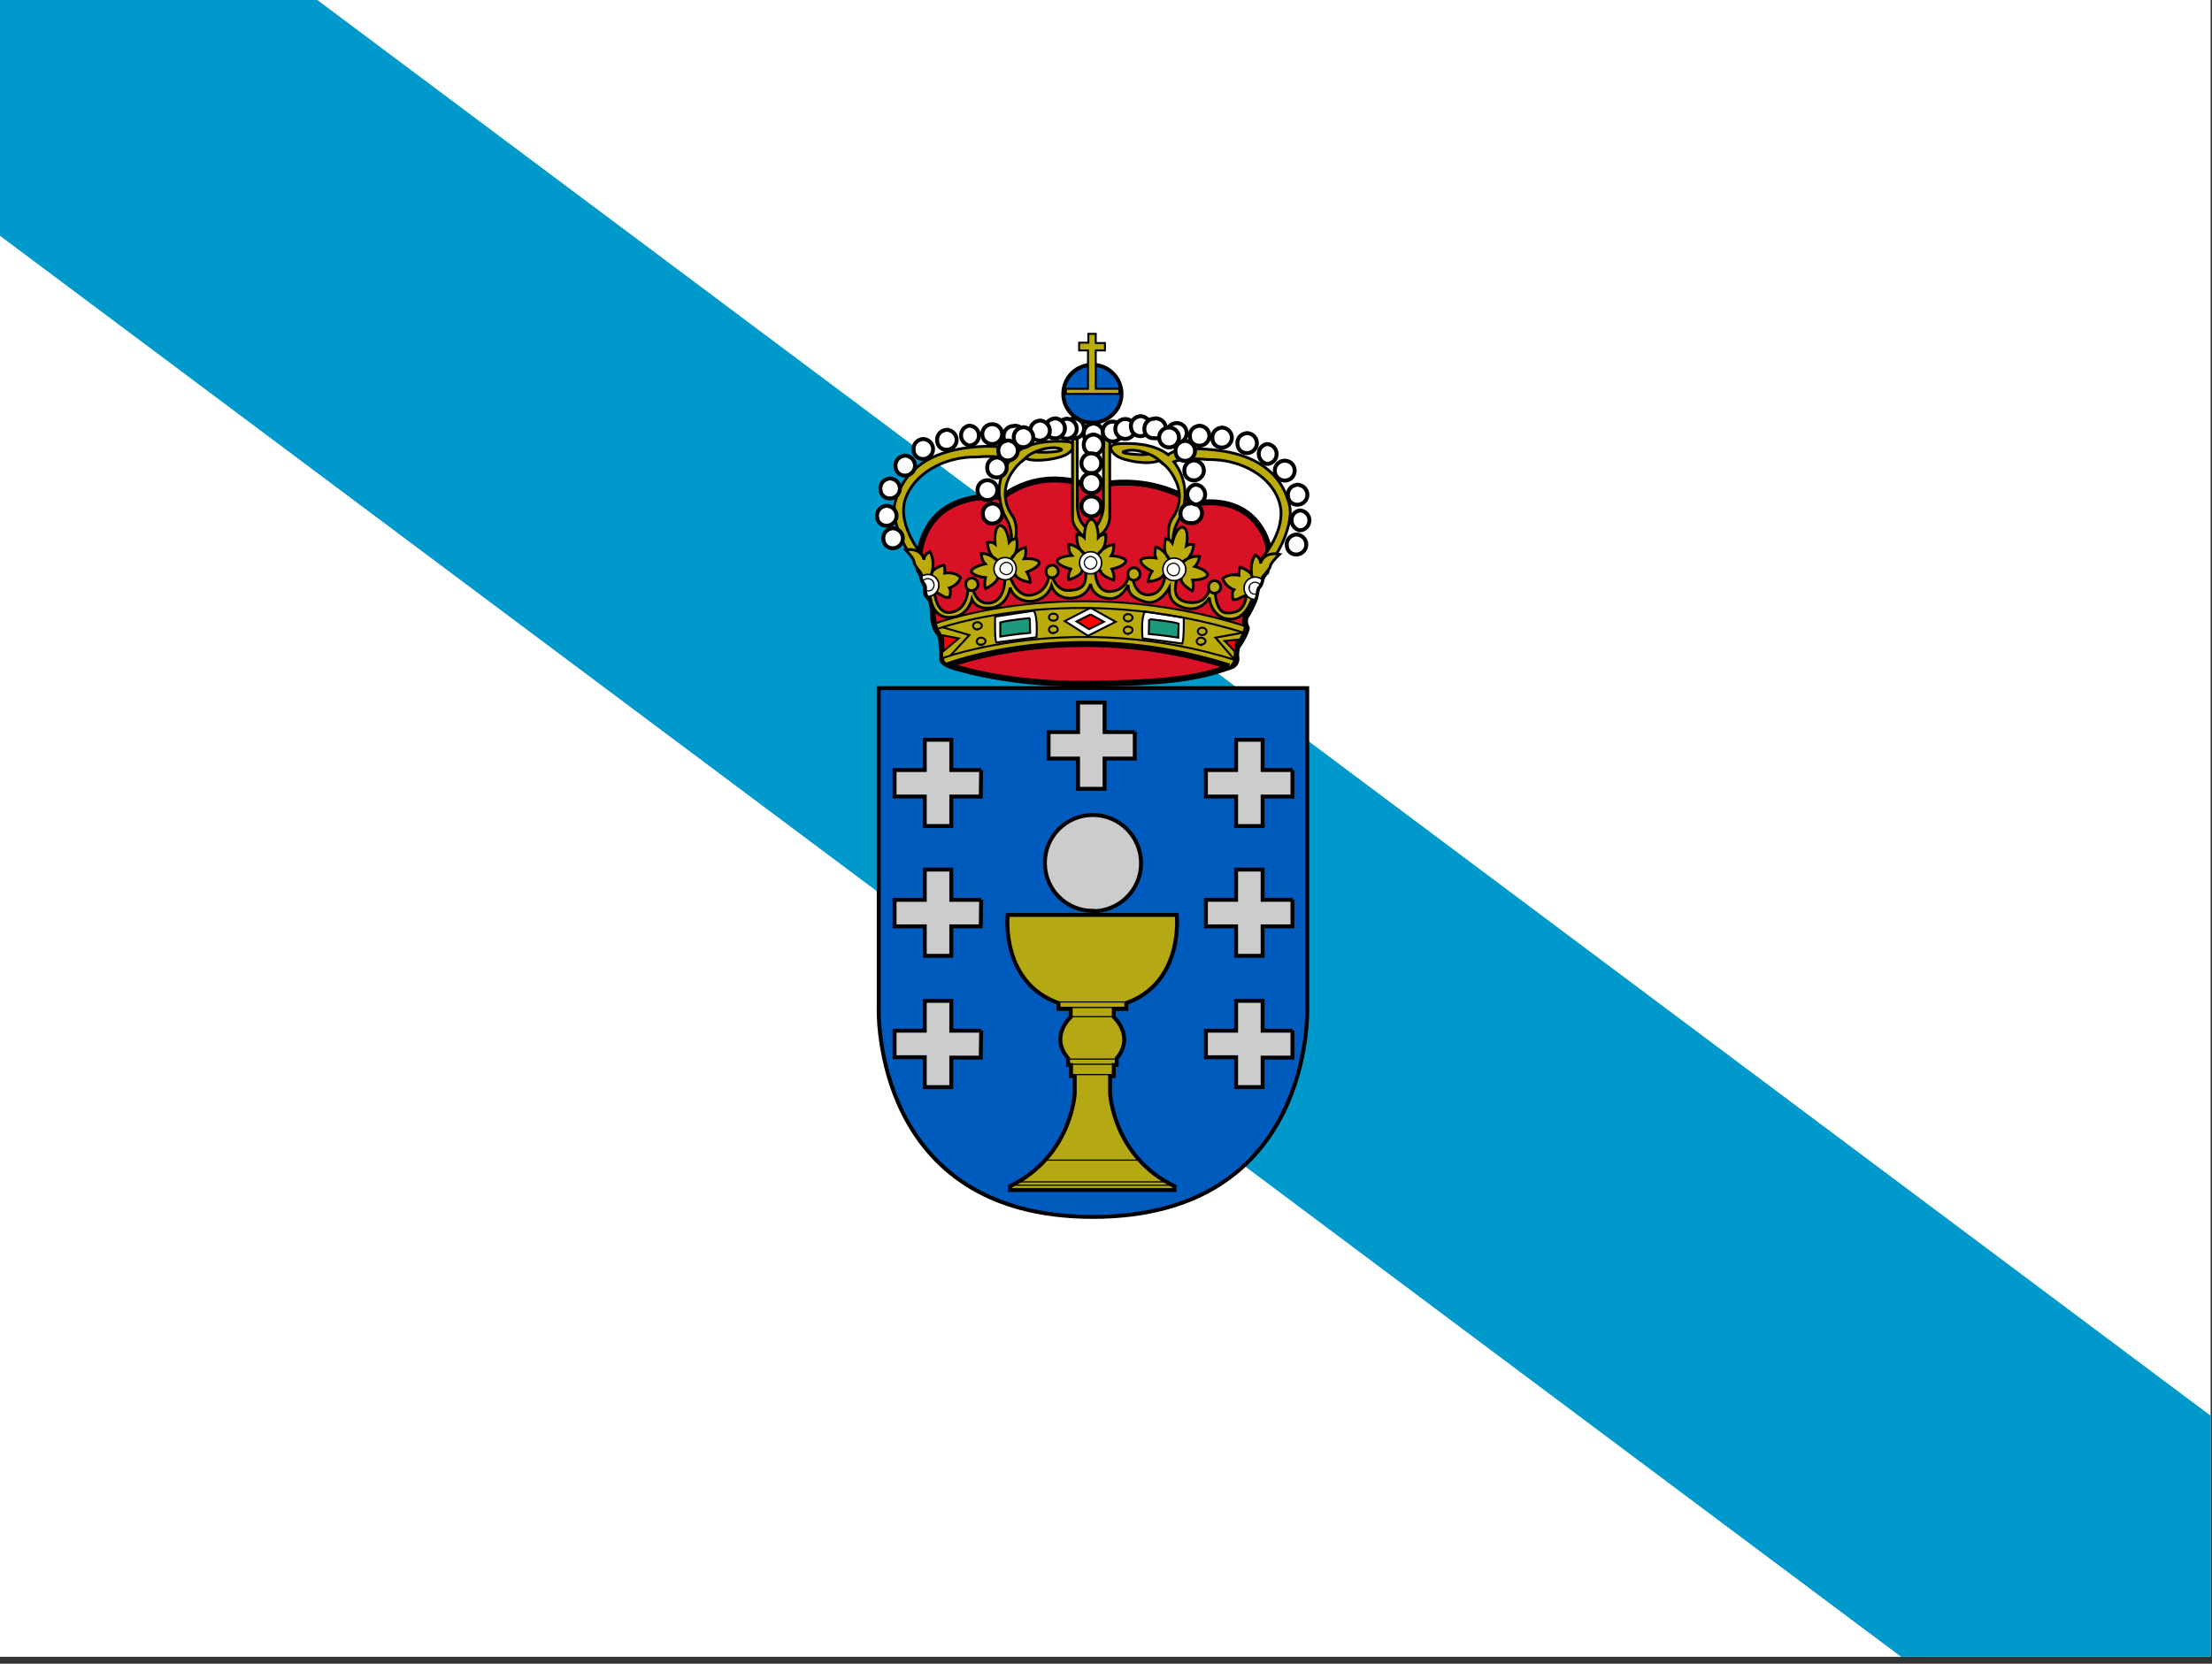 <?xml version="1.0" encoding="utf-8"?>
<!-- Generator: Adobe Illustrator 26.3.1, SVG Export Plug-In . SVG Version: 6.00 Build 0)  -->
<svg version="1.1" id="flag-icons-es-ga" xmlns="http://www.w3.org/2000/svg" xmlns:xlink="http://www.w3.org/1999/xlink" x="0px"
	 y="0px" viewBox="0 0 640.6 481.9" style="enable-background:new 0 0 640.6 481.9;" xml:space="preserve">
<rect x="0" y="0" width="640.6" height="481.9" fill="#333333" stroke="none"/>
<style type="text/css">
	.st0{fill-rule:evenodd;clip-rule:evenodd;fill:#FFFFFF;}
	.st1{fill:#0099CC;}
	.st2{fill:#005BBF;}
	.st3{fill:none;stroke:#000000;stroke-width:1.067;stroke-miterlimit:4.267;}
	.st4{fill:#D81126;}
	.st5{fill:none;stroke:#000000;stroke-width:1.6;stroke-miterlimit:4.267;}
	.st6{fill:#BCAC0B;}
	.st7{fill:#C8B100;fill-opacity:0.9;}
	.st8{fill:none;stroke:#000000;stroke-width:0.32;stroke-miterlimit:4.267;}
	.st9{fill:#CCCCCC;}
	.st10{fill:#FFCC00;}
	.st11{fill:#BCAC0B;stroke:#000000;stroke-width:0.533;stroke-miterlimit:4.267;}
	.st12{fill:#BCAC0B;stroke:#000000;stroke-width:0.747;stroke-miterlimit:4.267;}
	.st13{fill:#FFFFFF;}
	.st14{fill:none;stroke:#000000;stroke-width:0.747;stroke-miterlimit:4.267;}
	.st15{fill:none;stroke:#000000;stroke-width:0.533;stroke-miterlimit:4.267;}
	.st16{fill:#058E6E;fill-opacity:0.9;}
	.st17{fill:#FF0000;}
	.st18{fill:none;stroke:#000000;stroke-width:0.427;stroke-miterlimit:4.267;}
</style>
<g id="g5162" transform="matrix(1.067 0 0 1.2 0 -115.3)">
	<path id="rect733" class="st0" d="M0,96h600v400H0V96z"/>
	<path id="path556" class="st1" d="M600,437.8L86,96H0v57l516,343h84V437.8"/>
</g>
<g id="g4979" transform="matrix(1.067 0 0 1.068 0 -76)">
	<path id="path558" class="st2" d="M296.6,401.2c-60,0-58.1-56.5-58.1-56.5v-86.9h116.3v86.9C354.8,344.7,356.8,401.2,296.6,401.2"
		/>
	<path id="path559" class="st3" d="M296.6,401.2c-60,0-58.1-56.5-58.1-56.5v-86.9h116.3v86.9C354.8,344.7,356.8,401.2,296.6,401.2
		L296.6,401.2z"/>
	<path id="path560" class="st4" d="M296.1,203.2c0,0-12.4-6-24.1,2.8c0,0-21.1-3-22.7,17.2c0,0.8-0.2,2.3,0.2,2.8
		c0.4,0.4,0.8,1.2,0.8,1.8s0.3,0.9,0.5,1.1c0,0.3,0.4,0.7,0.5,1.7c0,1.1-0.2,1.6,0.9,2.7c1,1,1,4.1,1,5s0.6,3.3,1,3.8
		c0.5,0.5,1.3,1.8,1.3,2.9c0,1,0.4,4,0.2,4.7c-0.2,0.8,1.2,1.7,2.4,2.1c1.2,0.4,16,5.2,37.6,4.8c21.6-0.3,29.4-1.5,38.4-4.7
		c1-0.3,1.6-1.3,1.5-2.3c-0.2-0.6,0-2.6,0.3-3.1c0.4-0.5,3-4.6,2.4-5.3c-0.5-0.8-0.5-2.4,0-3c0.5-0.7,2.1-3.7,2.4-5
		c0.3-1.2,0.4-2.7,1-3.1c0.5-0.4,0.7-1.9,0.8-2.2c0.3-0.6,0.7-1.2,1.2-1.6c0,0,1-5.1,0.4-7.6c-0.7-2.5-4.5-13.3-19.8-11
		C324.3,207.7,312.9,199,296.1,203.2"/>
	<path id="path561" class="st5" d="M296.1,203.2c0,0-12.4-6-24.1,2.8c0,0-21.1-3-22.7,17.2c0,0.8-0.2,2.3,0.2,2.8
		c0.4,0.4,0.8,1.2,0.8,1.8s0.3,0.9,0.5,1.1c0,0.3,0.4,0.7,0.5,1.7c0,1.1-0.2,1.6,0.9,2.7c1,1,1,4.1,1,5s0.6,3.3,1,3.8
		c0.5,0.5,1.3,1.8,1.3,2.9c0,1,0.4,4,0.2,4.7c-0.2,0.8,1.2,1.7,2.4,2.1c1.2,0.4,16,5.2,37.6,4.8c21.6-0.3,29.4-1.5,38.4-4.7
		c1-0.3,1.6-1.3,1.5-2.3c-0.2-0.6,0-2.6,0.3-3.1c0.4-0.5,3-4.6,2.4-5.3c-0.5-0.8-0.5-2.4,0-3c0.5-0.7,2.1-3.7,2.4-5
		c0.3-1.2,0.4-2.7,1-3.1c0.5-0.4,0.7-1.9,0.8-2.2c0.3-0.6,0.7-1.2,1.2-1.6c0,0,1-5.1,0.4-7.6c-0.7-2.5-4.5-13.3-19.8-11
		C324.3,207.7,312.9,199,296.1,203.2L296.1,203.2z"/>
	<path id="path562" class="st6" d="M337.6,240.8c-47-14.9-83.4-0.7-83.4-0.7s0.4,1.6,0.8,2.1s1,1.7,1,2.6v2.8c0,0.7-0.4,3.7,2.2,3.6
		c0,0,32.8-12.8,75.4,0.7c0,0,1.2-1,1.2-2.5c0-1.4,0.3-2.8,1-4C336.3,244.6,337.6,242,337.6,240.8"/>
	<path id="path563" class="st7" d="M294,319.3h-20.5c0,0-2,18.3,13.8,23.9v1.6h3.3v2.2c0,0-5.8,5.2-0.7,11.2v1.8h0.8v3h1v4.7
		c0,0-0.8,17-17.6,25.2v1h44.7v-1c-16.7-8.1-17.5-25.2-17.5-25.2V363h1v-3h0.8v-1.8c5-6-0.8-11.2-0.8-11.2v-2.2h3.4v-1.6
		c15.7-5.6,13.7-23.9,13.7-23.9H294"/>
	<path id="path564" class="st3" d="M294,319.3h-20.5c0,0-2,18.3,13.8,23.9v1.6h3.3v2.2c0,0-5.8,5.2-0.7,11.2v1.8h0.8v3h1v4.7
		c0,0-0.8,17-17.6,25.2v1h44.7v-1c-16.7-8.1-17.5-25.2-17.5-25.2V363h1v-3h0.8v-1.8c5-6-0.8-11.2-0.8-11.2v-2.2h3.4v-1.6
		c15.7-5.6,13.7-23.9,13.7-23.9H294z"/>
	<path id="path565" class="st8" d="M286.6,342.9h19.7 M287.3,344.4h18.4 M290.7,346.9h11.5 M289.9,358.4H303 M290.6,359.8h11.6
		 M290.6,362.6h11.5 M283.6,385.8h25.5 M276.4,391.7h40 M274.9,392.6h43"/>
	<path id="path566" class="st9" d="M296.6,318.3c7.2,0,13.1-5.8,13.1-13c0-7.2-5.8-13.1-13.1-13.1c-7.2,0-13,5.8-13,13
		c0,7.2,5.8,13,13,13"/>
	<path id="path567" class="st3" d="M296.6,318.3c7.2,0,13.1-5.8,13.1-13c0-7.2-5.8-13.1-13.1-13.1c-7.2,0-13,5.8-13,13
		c0,7.2,5.8,13,13,13V318.3z"/>
	<path id="path568" class="st9" d="M266.3,280h-8.1v-8.2H251v8.2h-8.2v7.2h8.2v8h7.2v-8h8L266.3,280"/>
	<path id="path569" class="st3" d="M266.3,280h-8.1v-8.2H251v8.2h-8.2v7.2h8.2v8h7.2v-8h8L266.3,280"/>
	<path id="path570" class="st9" d="M350.8,280h-8.1v-8.2h-7.2v8.2h-8.2v7.2h8.2v8h7.2v-8h8.1V280"/>
	<path id="path571" class="st3" d="M350.8,280h-8.1v-8.2h-7.2v8.2h-8.2v7.2h8.2v8h7.2v-8h8.1V280"/>
	<path id="path572" class="st9" d="M308,269.7h-8.2v-8h-7.2v8h-8v7.2h8v8.2h7.2v-8.2h8.2V269.7"/>
	<path id="path573" class="st3" d="M308,269.7h-8.2v-8h-7.2v8h-8v7.2h8v8.2h7.2v-8.2h8.2V269.7"/>
	<path id="path574" class="st9" d="M266.3,315.2h-8.1V307H251v8.2h-8.2v7.2h8.2v8h7.2v-8h8L266.3,315.2"/>
	<path id="path575" class="st3" d="M266.3,315.2h-8.1V307H251v8.2h-8.2v7.2h8.2v8h7.2v-8h8L266.3,315.2"/>
	<path id="path576" class="st9" d="M350.8,315.2h-8.1V307h-7.2v8.2h-8.2v7.2h8.2v8h7.2v-8h8.1V315.2"/>
	<path id="path577" class="st3" d="M350.8,315.2h-8.1V307h-7.2v8.2h-8.2v7.2h8.2v8h7.2v-8h8.1V315.2"/>
	<path id="path578" class="st9" d="M266.3,350.7h-8.1v-8.1H251v8.1h-8.2v7.2h8.2v8.1h7.2v-8h8L266.3,350.7"/>
	<path id="path579" class="st3" d="M266.3,350.7h-8.1v-8.1H251v8.1h-8.2v7.2h8.2v8.1h7.2v-8h8L266.3,350.7"/>
	<path id="path580" class="st9" d="M350.8,350.7h-8.1v-8.1h-7.2v8.1h-8.2v7.2h8.2v8.1h7.2v-8h8.1V350.7"/>
	<path id="path581" class="st3" d="M350.8,350.7h-8.1v-8.1h-7.2v8.1h-8.2v7.2h8.2v8.1h7.2v-8h8.1V350.7"/>
	<path id="path582" class="st2" d="M296.5,185.8c4.3,0,7.9-3.5,7.9-7.8c0-4.3-3.5-7.9-7.9-7.9s-7.9,3.5-7.9,7.9
		C288.6,182.3,292.2,185.8,296.5,185.8"/>
	<path id="path583" class="st3" d="M296.5,185.8c4.3,0,7.9-3.5,7.9-7.8c0-4.3-3.5-7.9-7.9-7.9s-7.9,3.5-7.9,7.9
		C288.6,182.3,292.2,185.8,296.5,185.8z"/>
	<path id="path584" class="st10" d="M303.8,176.6h-6.4v-10.4h2.5v-2h-2.5v-2.5h-2v2.4h-2.5v2.1h2.4v10.4h-6v1.4h14.5V176.6"/>
	<path id="path585" class="st11" d="M303.8,176.6h-6.4v-10.4h2.5v-2h-2.5v-2.5h-2v2.4h-2.5v2.1h2.4v10.4h-6v1.4h14.5V176.6"/>
	<path id="path586" class="st10" d="M265.2,195.1c0,0,5.8-0.6,9.1,0.7c0,0-3.8,4.4-3,10.1c0.4,3,1,4.5,1.9,6
		c0.8,1.3,1.7,4.3,1.2,6.6h1.1c0,0,1.1-4.8-0.7-7.4c-2.2-3-2.6-6.9-1-10.3c1.9-3.8,4.6-5.3,4.6-5.3c3,1.2,9.6,0,11.4-1.3
		c1.9-1.3,2.8-3.2-0.6-3.3c-3.5-0.2-9.3-0.1-13.3,2.9c0,0-2.1-2.4-12.6-1.3c-10.5,1.2-18,5.7-20.4,15.1c-1.2,4.8,3.3,14.9,7.4,17.3
		c0,0-0.1-1.6,0.3-2.8c0,0-7-7.9-5-15.2C247.8,199.7,256.2,194.9,265.2,195.1"/>
	<path id="path587" class="st12" d="M265.2,195.1c0,0,5.8-0.6,9.1,0.7c0,0-3.8,4.4-3,10.1c0.4,3,1,4.5,1.9,6
		c0.8,1.3,1.7,4.3,1.2,6.6h1.1c0,0,1.1-4.8-0.7-7.4c-2.2-3-2.6-6.9-1-10.3c1.9-3.8,4.6-5.3,4.6-5.3c3,1.2,9.6,0,11.4-1.3
		c1.9-1.3,2.8-3.2-0.6-3.3c-3.5-0.2-9.3-0.1-13.3,2.9c0,0-2.1-2.4-12.6-1.3c-10.5,1.2-18,5.7-20.4,15.1c-1.2,4.8,3.3,14.9,7.4,17.3
		c0,0-0.1-1.6,0.3-2.8c0,0-7-7.9-5-15.2C247.8,199.7,256.2,194.9,265.2,195.1z"/>
	<path id="path588" class="st13" d="M284.9,193.7c1.8-0.2,3.3-0.5,3.2-0.7c0-0.3-1.5-0.3-3.3-0.2s-3.2,0.5-3.2,0.7
		C281.6,193.8,283.1,193.8,284.9,193.7"/>
	<path id="path589" class="st14" d="M278.3,195.4C278.3,195.4,276.3,197.4,278.3,195.4s6.4-3.2,8.9-2.7c2.4,0.6-0.5,0.9-1.3,1
		c-0.8,0-2.4,0.3-4.8,0"/>
	<path id="path590" class="st10" d="M327.7,195.8c0,0-5.7-0.7-9.1,0.6c3.6,4.6,4,10.9,1.2,16c-0.9,1.5-1.8,4.4-1.3,6.7h-1
		c0,0-1.2-4.7,0.7-7.4c2.2-3,2.5-6.9,0.9-10.2c-1-2.2-2.5-4.1-4.5-5.4c-3.1,1.3-9.7,0-11.5-1.3s-2.8-3.1,0.7-3.3
		c3.4-0.2,9.3-0.1,13.3,3c0,0,2-2.5,12.6-1.3c10.4,1.1,18,5.6,20.3,15c1.2,4.8-3.2,14.9-7.3,17.3c0,0,0-1.6-0.3-2.8
		c0,0,7-7.8,4.9-15.1S336.8,195.6,327.7,195.8"/>
	<path id="path591" class="st12" d="M327.7,195.8c0,0-5.7-0.7-9.1,0.6c3.6,4.6,4,10.9,1.2,16c-0.9,1.5-1.8,4.4-1.3,6.7h-1
		c0,0-1.2-4.7,0.7-7.4c2.2-3,2.5-6.9,0.9-10.2c-1-2.2-2.5-4.1-4.5-5.4c-3.1,1.3-9.7,0-11.5-1.3s-2.8-3.1,0.7-3.3
		c3.4-0.2,9.3-0.1,13.3,3c0,0,2-2.5,12.6-1.3c10.4,1.1,18,5.6,20.3,15c1.2,4.8-3.2,14.9-7.3,17.3c0,0,0-1.6-0.3-2.8
		c0,0,7-7.8,4.9-15.1S336.8,195.6,327.7,195.8L327.7,195.8z"/>
	<path id="path592" class="st13" d="M308,194.3c-1.8-0.1-3.2-0.4-3.2-0.7c0-0.2,1.5-0.3,3.3-0.2c1.8,0.2,3.3,0.5,3.3,0.7
		C311.4,194.4,309.9,194.5,308,194.3"/>
	<path id="path593" class="st14" d="M314.6,196C314.6,196,316.7,198,314.6,196c-2-1.9-6.4-3.2-8.8-2.6c-2.5,0.5,0.4,0.8,1.2,0.9
		c0.9,0,2.5,0.4,4.9,0"/>
	<path id="path594" class="st10" d="M291.1,189.3v22.3c-0.2,2.2,2.7,5.3,4.8,6.2c0,0,5-1.6,5.3-6.2v-23.5h-1.7v20.4
		c0,2-1.4,5.8-3.3,6.4c0,0-3.6-0.6-3.8-6.4v-19.8L291.1,189.3"/>
	<path id="path595" class="st12" d="M291.1,189.3v22.3c-0.2,2.2,2.7,5.3,4.8,6.2c0,0,5-1.6,5.3-6.2v-23.5h-1.7v20.4
		c0,2-1.4,5.8-3.3,6.4c0,0-3.6-0.6-3.8-6.4v-19.8L291.1,189.3"/>
	<path id="path596" class="st13" d="M241.8,219.8c1.5,0.3,2.9-0.7,3.2-2.1c0.3-1.5-0.7-2.9-2.1-3.2c-0.3-0.1-0.7-0.1-1,0
		c-1.5,0.3-2.4,1.7-2.1,3.2C239.9,218.7,240.7,219.6,241.8,219.8"/>
	<path id="path597" class="st3" d="M241.8,219.8c1.5,0.3,2.9-0.7,3.2-2.1c0.3-1.5-0.7-2.9-2.1-3.2c-0.3-0.1-0.7-0.1-1,0
		c-1.5,0.3-2.4,1.7-2.1,3.2C239.9,218.7,240.7,219.6,241.8,219.8z"/>
	<path id="path598" class="st13" d="M240.1,213.7c1.5,0.3,2.9-0.7,3.2-2.1c0.3-1.5-0.7-2.9-2.1-3.2c-0.3-0.1-0.7-0.1-1,0
		c-1.5,0.3-2.4,1.7-2.1,3.2C238.2,212.6,239,213.5,240.1,213.7"/>
	<path id="path599" class="st3" d="M240.1,213.7c1.5,0.3,2.9-0.7,3.2-2.1c0.3-1.5-0.7-2.9-2.1-3.2c-0.3-0.1-0.7-0.1-1,0
		c-1.5,0.3-2.4,1.7-2.1,3.2C238.2,212.6,239,213.5,240.1,213.7z"/>
	<path id="path600" class="st13" d="M241,206.3c1.5,0.3,2.9-0.7,3.2-2.1c0.3-1.5-0.7-2.9-2.1-3.2c-0.3-0.1-0.7-0.1-1,0
		c-1.5,0.3-2.4,1.7-2.1,3.2C239.1,205.2,239.9,206.1,241,206.3"/>
	<path id="path601" class="st3" d="M241,206.3c1.5,0.3,2.9-0.7,3.2-2.1c0.3-1.5-0.7-2.9-2.1-3.2c-0.3-0.1-0.7-0.1-1,0
		c-1.5,0.3-2.4,1.7-2.1,3.2C239.1,205.2,239.9,206.1,241,206.3z"/>
	<path id="path602" class="st13" d="M245.1,200.1c1.5,0.3,2.9-0.7,3.2-2.1c0.3-1.5-0.7-2.9-2.1-3.2c-0.3-0.1-0.7-0.1-1,0
		c-1.5,0.3-2.4,1.7-2.1,3.2C243.2,199,244,199.9,245.1,200.1"/>
	<path id="path603" class="st3" d="M245.1,200.1c1.5,0.3,2.9-0.7,3.2-2.1c0.3-1.5-0.7-2.9-2.1-3.2c-0.3-0.1-0.7-0.1-1,0
		c-1.5,0.3-2.4,1.7-2.1,3.2C243.2,199,244,199.9,245.1,200.1z"/>
	<path id="path604" class="st13" d="M250,195.6c1.5,0.3,2.9-0.7,3.2-2.1c0.3-1.5-0.7-2.9-2.1-3.2c-0.3-0.1-0.7-0.1-1,0
		c-1.5,0.3-2.4,1.7-2.1,3.2C248.1,194.5,248.9,195.4,250,195.6"/>
	<path id="path605" class="st3" d="M250,195.6c1.5,0.3,2.9-0.7,3.2-2.1c0.3-1.5-0.7-2.9-2.1-3.2c-0.3-0.1-0.7-0.1-1,0
		c-1.5,0.3-2.4,1.7-2.1,3.2C248.1,194.5,248.9,195.4,250,195.6z"/>
	<path id="path606" class="st13" d="M256.4,193.1c1.5,0.3,2.9-0.7,3.2-2.1c0.3-1.5-0.7-2.9-2.1-3.2c-0.3-0.1-0.7-0.1-1,0
		c-1.5,0.3-2.4,1.7-2.1,3.2C254.5,192,255.3,192.9,256.4,193.1"/>
	<path id="path607" class="st3" d="M256.4,193.1c1.5,0.3,2.9-0.7,3.2-2.1c0.3-1.5-0.7-2.9-2.1-3.2c-0.3-0.1-0.7-0.1-1,0
		c-1.5,0.3-2.4,1.7-2.1,3.2C254.5,192,255.3,192.9,256.4,193.1z"/>
	<path id="path608" class="st13" d="M263,192c1.5,0,2.7-1.2,2.7-2.7c0-1.5-1.2-2.7-2.7-2.7c0,0,0,0,0,0c-1.5,0.3-2.4,1.7-2.1,3.2
		C261.1,190.8,261.9,191.7,263,192"/>
	<path id="path609" class="st3" d="M263,192c1.5,0,2.7-1.2,2.7-2.7c0-1.5-1.2-2.7-2.7-2.7c0,0,0,0,0,0c-1.5,0.3-2.4,1.7-2.1,3.2
		C261.1,190.8,261.9,191.7,263,192L263,192z"/>
	<path id="path610" class="st13" d="M269.3,191.6c1.5,0,2.7-1.2,2.7-2.7c0-1.5-1.2-2.7-2.7-2.7c0,0,0,0,0,0c-1.5,0-2.7,1.2-2.7,2.7
		C266.6,190.4,267.8,191.6,269.3,191.6"/>
	<path id="path611" class="st3" d="M269.3,191.6c1.5,0,2.7-1.2,2.7-2.7c0-1.5-1.2-2.7-2.7-2.7c0,0,0,0,0,0c-1.5,0-2.7,1.2-2.7,2.7
		C266.6,190.4,267.8,191.6,269.3,191.6z"/>
	<path id="path612" class="st13" d="M275,192c1.5,0.3,2.9-0.7,3.2-2.1c0.3-1.5-0.7-2.9-2.1-3.2c-0.3-0.1-0.7-0.1-1,0
		c-1.5,0-2.7,1.2-2.7,2.7C272.3,190.9,273.5,192.1,275,192"/>
	<path id="path613" class="st3" d="M275,192c1.5,0.3,2.9-0.7,3.2-2.1c0.3-1.5-0.7-2.9-2.1-3.2c-0.3-0.1-0.7-0.1-1,0
		c-1.5,0-2.7,1.2-2.7,2.7C272.3,190.9,273.5,192.1,275,192L275,192z"/>
	<path id="path614" class="st13" d="M291,190c1.5,0.3,2.9-0.7,3.2-2.1c0.3-1.5-0.7-2.9-2.1-3.2c-0.3-0.1-0.7-0.1-1,0
		c-1.5,0.3-2.4,1.7-2.1,3.2C289.1,188.9,289.9,189.8,291,190"/>
	<path id="path615" class="st3" d="M291,190c1.5,0.3,2.9-0.7,3.2-2.1c0.3-1.5-0.7-2.9-2.1-3.2c-0.3-0.1-0.7-0.1-1,0
		c-1.5,0.3-2.4,1.7-2.1,3.2C289.1,188.9,289.9,189.8,291,190z"/>
	<path id="path616" class="st13" d="M296.2,191.4c1.5,0.3,2.9-0.7,3.2-2.1c0.3-1.5-0.7-2.9-2.1-3.2c-0.3-0.1-0.7-0.1-1,0
		c-1.5,0.3-2.4,1.7-2.1,3.2C294.3,190.3,295.1,191.2,296.2,191.4"/>
	<path id="path617" class="st3" d="M296.2,191.4c1.5,0.3,2.9-0.7,3.2-2.1c0.3-1.5-0.7-2.9-2.1-3.2c-0.3-0.1-0.7-0.1-1,0
		c-1.5,0.3-2.4,1.7-2.1,3.2C294.3,190.3,295.1,191.2,296.2,191.4z"/>
	<path id="path618" class="st13" d="M296.2,211.2c1.5,0,2.7-1.2,2.7-2.7c0-1.5-1.2-2.7-2.7-2.7c0,0,0,0,0,0c-1.5,0-2.7,1.2-2.7,2.7
		C293.5,210,294.7,211.2,296.2,211.2"/>
	<path id="path619" class="st3" d="M296.2,211.2c1.5,0,2.7-1.2,2.7-2.7c0-1.5-1.2-2.7-2.7-2.7c0,0,0,0,0,0c-1.5,0-2.7,1.2-2.7,2.7
		C293.5,210,294.7,211.2,296.2,211.2z"/>
	<path id="path620" class="st13" d="M351.3,221.5c1.5,0.3,2.9-0.7,3.2-2.1c0.3-1.5-0.7-2.9-2.1-3.2c-0.3-0.1-0.7-0.1-1,0
		c-1.5,0.3-2.4,1.7-2.1,3.2C349.4,220.4,350.2,221.3,351.3,221.5"/>
	<path id="path621" class="st3" d="M351.3,221.5c1.5,0.3,2.9-0.7,3.2-2.1c0.3-1.5-0.7-2.9-2.1-3.2c-0.3-0.1-0.7-0.1-1,0
		c-1.5,0.3-2.4,1.7-2.1,3.2C349.4,220.4,350.2,221.3,351.3,221.5z"/>
	<path id="path622" class="st13" d="M352.7,215c1.5,0,2.7-1.2,2.7-2.7c0-1.5-1.2-2.7-2.7-2.7c0,0,0,0,0,0c-1.5,0.3-2.4,1.7-2.1,3.2
		C350.8,213.8,351.6,214.7,352.7,215"/>
	<path id="path623" class="st3" d="M352.7,215c1.5,0,2.7-1.2,2.7-2.7c0-1.5-1.2-2.7-2.7-2.7c0,0,0,0,0,0c-1.5,0.3-2.4,1.7-2.1,3.2
		C350.8,213.8,351.6,214.7,352.7,215L352.7,215z"/>
	<path id="path624" class="st13" d="M351.6,208c1.5,0.3,2.9-0.7,3.2-2.1c0.3-1.5-0.7-2.9-2.1-3.2c-0.3-0.1-0.7-0.1-1,0
		c-1.5,0.3-2.4,1.7-2.1,3.2C349.7,206.9,350.5,207.8,351.6,208"/>
	<path id="path625" class="st3" d="M351.6,208c1.5,0.3,2.9-0.7,3.2-2.1c0.3-1.5-0.7-2.9-2.1-3.2c-0.3-0.1-0.7-0.1-1,0
		c-1.5,0.3-2.4,1.7-2.1,3.2C349.7,206.9,350.5,207.8,351.6,208z"/>
	<path id="path626" class="st13" d="M348.7,201.5c1.5,0,2.7-1.2,2.7-2.7c0-1.5-1.2-2.7-2.7-2.7c0,0,0,0,0,0c-1.5,0-2.7,1.2-2.7,2.7
		C346,200.3,347.2,201.5,348.7,201.5"/>
	<path id="path627" class="st3" d="M348.7,201.5c1.5,0,2.7-1.2,2.7-2.7c0-1.5-1.2-2.7-2.7-2.7c0,0,0,0,0,0c-1.5,0-2.7,1.2-2.7,2.7
		C346,200.3,347.2,201.5,348.7,201.5z"/>
	<path id="path628" class="st13" d="M343.8,197c1.5,0,2.7-1.2,2.7-2.7c0-1.5-1.2-2.7-2.7-2.7c0,0,0,0,0,0c-1.5,0.3-2.4,1.7-2.1,3.2
		C341.9,195.8,342.7,196.7,343.8,197"/>
	<path id="path629" class="st3" d="M343.8,197c1.5,0,2.7-1.2,2.7-2.7c0-1.5-1.2-2.7-2.7-2.7c0,0,0,0,0,0c-1.5,0.3-2.4,1.7-2.1,3.2
		C341.9,195.8,342.7,196.7,343.8,197L343.8,197z"/>
	<path id="path630" class="st13" d="M337.9,194c1.5,0.3,2.9-0.7,3.2-2.1c0.3-1.5-0.7-2.9-2.1-3.2c-0.3-0.1-0.7-0.1-1,0
		c-1.5,0.3-2.4,1.7-2.1,3.2C336,192.9,336.8,193.8,337.9,194"/>
	<path id="path631" class="st3" d="M337.9,194c1.5,0.3,2.9-0.7,3.2-2.1c0.3-1.5-0.7-2.9-2.1-3.2c-0.3-0.1-0.7-0.1-1,0
		c-1.5,0.3-2.4,1.7-2.1,3.2C336,192.9,336.8,193.8,337.9,194z"/>
	<path id="path632" class="st13" d="M331.1,192.5c1.5,0.3,2.9-0.7,3.2-2.1c0.3-1.5-0.7-2.9-2.1-3.2c-0.3-0.1-0.7-0.1-1,0
		c-1.5,0.3-2.4,1.7-2.1,3.2C329.2,191.4,330,192.3,331.1,192.5"/>
	<path id="path633" class="st3" d="M331.1,192.5c1.5,0.3,2.9-0.7,3.2-2.1c0.3-1.5-0.7-2.9-2.1-3.2c-0.3-0.1-0.7-0.1-1,0
		c-1.5,0.3-2.4,1.7-2.1,3.2C329.2,191.4,330,192.3,331.1,192.5z"/>
	<path id="path634" class="st13" d="M325,192c1.5,0.3,2.9-0.7,3.2-2.1c0.3-1.5-0.7-2.9-2.1-3.2c-0.3-0.1-0.7-0.1-1,0
		c-1.5,0.3-2.4,1.7-2.1,3.2C323.1,190.9,323.9,191.8,325,192"/>
	<path id="path635" class="st3" d="M325,192c1.5,0.3,2.9-0.7,3.2-2.1c0.3-1.5-0.7-2.9-2.1-3.2c-0.3-0.1-0.7-0.1-1,0
		c-1.5,0.3-2.4,1.7-2.1,3.2C323.1,190.9,323.9,191.8,325,192z"/>
	<path id="path636" class="st13" d="M319.4,191.3c1.5,0,2.7-1.2,2.7-2.7c0-1.5-1.2-2.7-2.7-2.7c0,0,0,0,0,0c-1.5,0-2.7,1.2-2.7,2.7
		C316.7,190.1,317.9,191.3,319.4,191.3"/>
	<path id="path637" class="st3" d="M319.4,191.3c1.5,0,2.7-1.2,2.7-2.7c0-1.5-1.2-2.7-2.7-2.7c0,0,0,0,0,0c-1.5,0-2.7,1.2-2.7,2.7
		C316.7,190.1,317.9,191.3,319.4,191.3z"/>
	<path id="path638" class="st13" d="M323,213c1.5,0.3,2.9-0.7,3.2-2.1c0.3-1.5-0.7-2.9-2.1-3.2c-0.3-0.1-0.7-0.1-1,0
		c-1.5,0-2.7,1.2-2.7,2.7C320.3,211.9,321.5,213.1,323,213"/>
	<path id="path639" class="st3" d="M323,213c1.5,0.3,2.9-0.7,3.2-2.1c0.3-1.5-0.7-2.9-2.1-3.2c-0.3-0.1-0.7-0.1-1,0
		c-1.5,0-2.7,1.2-2.7,2.7C320.3,211.9,321.5,213.1,323,213L323,213z"/>
	<path id="path640" class="st13" d="M324.4,208c1.5,0,2.7-1.2,2.7-2.7c0-1.5-1.2-2.7-2.7-2.7c0,0,0,0,0,0c-1.5,0.3-2.4,1.7-2.1,3.2
		C322.5,206.8,323.3,207.7,324.4,208"/>
	<path id="path641" class="st3" d="M324.4,208c1.5,0,2.7-1.2,2.7-2.7c0-1.5-1.2-2.7-2.7-2.7c0,0,0,0,0,0c-1.5,0.3-2.4,1.7-2.1,3.2
		C322.5,206.8,323.3,207.7,324.4,208L324.4,208z"/>
	<path id="path642" class="st13" d="M302,190.9c1.5,0,2.7-1.2,2.7-2.7c0-1.5-1.2-2.7-2.7-2.7c0,0,0,0,0,0c-1.5,0-2.7,1.2-2.7,2.7
		C299.3,189.7,300.5,190.9,302,190.9"/>
	<path id="path643" class="st3" d="M302,190.9c1.5,0,2.7-1.2,2.7-2.7c0-1.5-1.2-2.7-2.7-2.7c0,0,0,0,0,0c-1.5,0-2.7,1.2-2.7,2.7
		C299.3,189.7,300.5,190.9,302,190.9z"/>
	<path id="path644" class="st13" d="M289,190.1c1.5,0.3,2.9-0.7,3.2-2.1c0.3-1.5-0.7-2.9-2.1-3.2c-0.3-0.1-0.7-0.1-1,0
		c-1.5,0.3-2.4,1.7-2.1,3.2C287.1,189,287.9,189.9,289,190.1"/>
	<path id="path645" class="st3" d="M289,190.1c1.5,0.3,2.9-0.7,3.2-2.1c0.3-1.5-0.7-2.9-2.1-3.2c-0.3-0.1-0.7-0.1-1,0
		c-1.5,0.3-2.4,1.7-2.1,3.2C287.1,189,287.9,189.9,289,190.1z"/>
	<path id="path646" class="st13" d="M285.8,190c1.5,0.3,2.9-0.7,3.2-2.1c0.3-1.5-0.7-2.9-2.1-3.2c-0.3-0.1-0.7-0.1-1,0
		c-1.5,0.3-2.4,1.7-2.1,3.2C283.9,188.9,284.7,189.8,285.8,190"/>
	<path id="path647" class="st3" d="M285.8,190c1.5,0.3,2.9-0.7,3.2-2.1c0.3-1.5-0.7-2.9-2.1-3.2c-0.3-0.1-0.7-0.1-1,0
		c-1.5,0.3-2.4,1.7-2.1,3.2C283.9,188.9,284.7,189.8,285.8,190z"/>
	<path id="path648" class="st13" d="M268.8,213.1c1.5,0.3,2.9-0.7,3.2-2.1c0.3-1.5-0.7-2.9-2.1-3.2c-0.3-0.1-0.7-0.1-1,0
		c-1.5,0.3-2.4,1.7-2.1,3.2C266.9,212,267.7,212.9,268.8,213.1"/>
	<path id="path649" class="st3" d="M268.8,213.1c1.5,0.3,2.9-0.7,3.2-2.1c0.3-1.5-0.7-2.9-2.1-3.2c-0.3-0.1-0.7-0.1-1,0
		c-1.5,0.3-2.4,1.7-2.1,3.2C266.9,212,267.7,212.9,268.8,213.1z"/>
	<path id="path650" class="st13" d="M268,206.8c1.5,0,2.7-1.2,2.7-2.7c0-1.5-1.2-2.7-2.7-2.7c0,0,0,0,0,0c-1.5,0-2.7,1.2-2.7,2.7
		C265.3,205.6,266.5,206.8,268,206.8"/>
	<path id="path651" class="st3" d="M268,206.8c1.5,0,2.7-1.2,2.7-2.7c0-1.5-1.2-2.7-2.7-2.7c0,0,0,0,0,0c-1.5,0-2.7,1.2-2.7,2.7
		C265.3,205.6,266.5,206.8,268,206.8z"/>
	<path id="path652" class="st13" d="M270,200.6c1.5,0.3,2.9-0.7,3.2-2.1c0.3-1.5-0.7-2.9-2.1-3.2c-0.3-0.1-0.7-0.1-1,0
		c-1.5,0.3-2.4,1.7-2.1,3.2C268.1,199.5,268.9,200.4,270,200.6"/>
	<path id="path653" class="st3" d="M270,200.6c1.5,0.3,2.9-0.7,3.2-2.1c0.3-1.5-0.7-2.9-2.1-3.2c-0.3-0.1-0.7-0.1-1,0
		c-1.5,0.3-2.4,1.7-2.1,3.2C268.1,199.5,268.9,200.4,270,200.6z"/>
	<path id="path654" class="st13" d="M281.7,190.6c1.5,0.3,2.9-0.7,3.2-2.1c0.3-1.5-0.7-2.9-2.1-3.2c-0.3-0.1-0.7-0.1-1,0
		c-1.5,0.3-2.4,1.7-2.1,3.2C279.8,189.5,280.6,190.4,281.7,190.6"/>
	<path id="path655" class="st3" d="M281.7,190.6c1.5,0.3,2.9-0.7,3.2-2.1c0.3-1.5-0.7-2.9-2.1-3.2c-0.3-0.1-0.7-0.1-1,0
		c-1.5,0.3-2.4,1.7-2.1,3.2C279.8,189.5,280.6,190.4,281.7,190.6z"/>
	<path id="path656" class="st13" d="M277.2,192.4c1.5,0.3,2.9-0.7,3.2-2.1c0.3-1.5-0.7-2.9-2.1-3.2c-0.3-0.1-0.7-0.1-1,0
		c-1.5,0.3-2.4,1.7-2.1,3.2C275.3,191.3,276.1,192.2,277.2,192.4"/>
	<path id="path657" class="st3" d="M277.2,192.4c1.5,0.3,2.9-0.7,3.2-2.1c0.3-1.5-0.7-2.9-2.1-3.2c-0.3-0.1-0.7-0.1-1,0
		c-1.5,0.3-2.4,1.7-2.1,3.2C275.3,191.3,276.1,192.2,277.2,192.4z"/>
	<path id="path658" class="st13" d="M273,196c1.5,0.3,2.9-0.7,3.2-2.1c0.3-1.5-0.7-2.9-2.1-3.2c-0.3-0.1-0.7-0.1-1,0
		c-1.5,0.3-2.4,1.7-2.1,3.2C271.1,194.9,271.9,195.8,273,196"/>
	<path id="path659" class="st3" d="M273,196c1.5,0.3,2.9-0.7,3.2-2.1c0.3-1.5-0.7-2.9-2.1-3.2c-0.3-0.1-0.7-0.1-1,0
		c-1.5,0.3-2.4,1.7-2.1,3.2C271.1,194.9,271.9,195.8,273,196z"/>
	<path id="path660" class="st13" d="M296.2,194.4c1.5,0.3,2.9-0.7,3.2-2.1c0.3-1.5-0.7-2.9-2.1-3.2c-0.3-0.1-0.7-0.1-1,0
		c-1.5,0.3-2.4,1.7-2.1,3.2C294.3,193.3,295.1,194.2,296.2,194.4"/>
	<path id="path661" class="st3" d="M296.2,194.4c1.5,0.3,2.9-0.7,3.2-2.1c0.3-1.5-0.7-2.9-2.1-3.2c-0.3-0.1-0.7-0.1-1,0
		c-1.5,0.3-2.4,1.7-2.1,3.2C294.3,193.3,295.1,194.2,296.2,194.4z"/>
	<path id="path662" class="st13" d="M296.2,199.5c1.5,0,2.7-1.2,2.7-2.7c0-1.5-1.2-2.7-2.7-2.7c0,0,0,0,0,0c-1.5,0-2.7,1.2-2.7,2.7
		C293.5,198.3,294.7,199.5,296.2,199.5"/>
	<path id="path663" class="st3" d="M296.2,199.5c1.5,0,2.7-1.2,2.7-2.7c0-1.5-1.2-2.7-2.7-2.7c0,0,0,0,0,0c-1.5,0-2.7,1.2-2.7,2.7
		C293.5,198.3,294.7,199.5,296.2,199.5z"/>
	<path id="path664" class="st13" d="M296.2,204.9c1.5,0,2.7-1.2,2.7-2.7c0-1.5-1.2-2.7-2.7-2.7c0,0,0,0,0,0c-1.5,0-2.7,1.2-2.7,2.7
		C293.5,203.7,294.7,204.9,296.2,204.9"/>
	<path id="path665" class="st3" d="M296.2,204.9c1.5,0,2.7-1.2,2.7-2.7c0-1.5-1.2-2.7-2.7-2.7c0,0,0,0,0,0c-1.5,0-2.7,1.2-2.7,2.7
		C293.5,203.7,294.7,204.9,296.2,204.9z"/>
	<path id="path666" class="st13" d="M305.4,190.2c1.5,0,2.7-1.2,2.7-2.7c0-1.5-1.2-2.7-2.7-2.7c0,0,0,0,0,0c-1.5,0-2.7,1.2-2.7,2.7
		C302.7,189,303.9,190.2,305.4,190.2"/>
	<path id="path667" class="st3" d="M305.4,190.2c1.5,0,2.7-1.2,2.7-2.7c0-1.5-1.2-2.7-2.7-2.7c0,0,0,0,0,0c-1.5,0-2.7,1.2-2.7,2.7
		C302.7,189,303.9,190.2,305.4,190.2z"/>
	<path id="path668" class="st13" d="M309,189.4c1.5,0.3,2.9-0.7,3.2-2.1c0.3-1.5-0.7-2.9-2.1-3.2c-0.3-0.1-0.7-0.1-1,0
		c-1.5,0.3-2.4,1.7-2.1,3.2C307.1,188.3,307.9,189.2,309,189.4"/>
	<path id="path669" class="st3" d="M309,189.4c1.5,0.3,2.9-0.7,3.2-2.1c0.3-1.5-0.7-2.9-2.1-3.2c-0.3-0.1-0.7-0.1-1,0
		c-1.5,0.3-2.4,1.7-2.1,3.2C307.1,188.3,307.9,189.2,309,189.4z"/>
	<path id="path670" class="st13" d="M313.2,190c1.5,0.3,2.9-0.7,3.2-2.1c0.3-1.5-0.7-2.9-2.1-3.2c-0.3-0.1-0.7-0.1-1,0
		c-1.5,0-2.7,1.2-2.7,2.7C310.5,188.9,311.7,190.1,313.2,190"/>
	<path id="path671" class="st3" d="M313.2,190c1.5,0.3,2.9-0.7,3.2-2.1c0.3-1.5-0.7-2.9-2.1-3.2c-0.3-0.1-0.7-0.1-1,0
		c-1.5,0-2.7,1.2-2.7,2.7C310.5,188.9,311.7,190.1,313.2,190L313.2,190z"/>
	<path id="path672" class="st13" d="M323.5,201.4c1.5,0.3,2.9-0.7,3.2-2.1c0.3-1.5-0.7-2.9-2.1-3.2c-0.3-0.1-0.7-0.1-1,0
		c-1.5,0.3-2.4,1.7-2.1,3.2C321.6,200.3,322.4,201.2,323.5,201.4"/>
	<path id="path673" class="st3" d="M323.5,201.4c1.5,0.3,2.9-0.7,3.2-2.1c0.3-1.5-0.7-2.9-2.1-3.2c-0.3-0.1-0.7-0.1-1,0
		c-1.5,0.3-2.4,1.7-2.1,3.2C321.6,200.3,322.4,201.2,323.5,201.4z"/>
	<path id="path674" class="st13" d="M317.3,192.5c1.5,0,2.7-1.2,2.7-2.7c0-1.5-1.2-2.7-2.7-2.7c0,0,0,0,0,0c-1.5,0-2.7,1.2-2.7,2.7
		C314.6,191.3,315.8,192.5,317.3,192.5"/>
	<path id="path675" class="st3" d="M317.3,192.5c1.5,0,2.7-1.2,2.7-2.7c0-1.5-1.2-2.7-2.7-2.7c0,0,0,0,0,0c-1.5,0-2.7,1.2-2.7,2.7
		C314.6,191.3,315.8,192.5,317.3,192.5z"/>
	<path id="path676" class="st13" d="M321.1,196.1c1.5,0.3,2.9-0.7,3.2-2.1c0.3-1.5-0.7-2.9-2.1-3.2c-0.3-0.1-0.7-0.1-1,0
		c-1.5,0.3-2.4,1.7-2.1,3.2C319.2,195,320,195.9,321.1,196.1"/>
	<path id="path677" class="st3" d="M321.1,196.1c1.5,0.3,2.9-0.7,3.2-2.1c0.3-1.5-0.7-2.9-2.1-3.2c-0.3-0.1-0.7-0.1-1,0
		c-1.5,0.3-2.4,1.7-2.1,3.2C319.2,195,320,195.9,321.1,196.1z"/>
	<path id="path678" class="st13" d="M296,236l-7,3.6l6.3,4l7.5-3.8L296,236"/>
	<path id="path679" class="st15" d="M296,236l-7,3.6l6.3,4l7.5-3.8L296,236"/>
	<path id="path680" class="st13" d="M280.6,236.8l-10.5,1.6c0,0-0.2,5.7,0.3,7l10.9-1.4C281.3,244,281.8,238.7,280.6,236.8"/>
	<path id="path681" class="st15" d="M280.6,236.8l-10.5,1.6c0,0-0.2,5.7,0.3,7l10.9-1.4C281.3,244,281.8,238.7,280.6,236.8
		L280.6,236.8z"/>
	<path id="path682" class="st16" d="M279.5,238.8c0,0-6.4,0.6-8,1.2v3.8c0,0,4.3-0.7,8.1-1L279.5,238.8"/>
	<path id="path683" class="st15" d="M279.5,238.8c0,0-6.4,0.6-8,1.2v3.8c0,0,4.3-0.7,8.1-1L279.5,238.8"/>
	<path id="path684" class="st13" d="M310.7,237l10.6,1.7c0,0,0.1,5.7-0.4,7l-10.8-1.4c0,0-0.5-5.3,0.6-7.2"/>
	<path id="path685" class="st15" d="M310.7,237l10.6,1.7c0,0,0.1,5.7-0.4,7l-10.8-1.4c0,0-0.5-5.3,0.6-7.2L310.7,237z"/>
	<path id="path686" class="st16" d="M312,239.1c0,0,6.3,0.6,7.9,1.2l-0.1,3.8c0,0-4.2-0.7-8-1l0.1-4"/>
	<path id="path687" class="st15" d="M312,239.1c0,0,6.3,0.6,7.9,1.2l-0.1,3.8c0,0-4.2-0.7-8-1l0.1-4"/>
	<path id="path688" class="st15" d="M254.2,241.8c0,0,37-13.7,84.2,1.2 M255.7,249.7c0,0,35.9-13.4,80,0.6 M255.9,241.3l7.2,2.1
		l-5,5.4"/>
	<path id="path689" class="st17" d="M256,247.8l4.2-3.5l-4.7-0.9c0,0,0.6,0.7,0.5,1.4V247.8"/>
	<path id="path690" class="st15" d="M256,247.8l4.2-3.5l-4.7-0.9c0,0,0.6,0.7,0.5,1.4V247.8z"/>
	<path id="path691" class="st15" d="M337.6,242.7l-7.7,1.4l5.2,6"/>
	<path id="path692" class="st17" d="M335.3,248l-2.9-3l4.2-0.4c0,0-1.2,0.7-1.2,1.4c0,0.6,0.2,1.5,0,2"/>
	<path id="path693" class="st15" d="M335.3,248l-2.9-3l4.2-0.4c0,0-1.2,0.7-1.2,1.4c0,0.6,0.2,1.5,0,2H335.3z"/>
	<path id="path694" class="st15" d="M265.3,241.8c0.6,0,1.2-0.4,1.2-1c0-0.4-0.6-0.9-1.2-0.9c-0.7,0-1.2,0.5-1.2,1s0.5,1,1.2,1
		V241.8z M285.9,239.5c0.7,0,1.2-0.4,1.2-1c0-0.5-0.5-0.9-1.2-0.9s-1.2,0.4-1.2,1C284.7,239.1,285.2,239.5,285.9,239.5z
		 M285.9,242.8c0.7,0,1.2-0.4,1.2-0.9s-0.5-1-1.2-1s-1.2,0.5-1.2,1s0.5,1,1.2,1V242.8z M306.2,239.7c0.6,0,1.2-0.5,1.2-1
		s-0.6-1-1.2-1c-0.7,0-1.2,0.5-1.2,1S305.5,239.7,306.2,239.7z M326.3,243.4c0.7,0,1.2-0.5,1.2-1s-0.5-1-1.2-1s-1.2,0.5-1.2,1
		S325.6,243.4,326.3,243.4z M326,246c0.6,0,1.2-0.4,1.2-1c0-0.4-0.6-0.9-1.2-0.9c-0.7,0-1.2,0.5-1.2,1s0.5,1,1.2,1V246z M306.2,243
		c0.6,0,1.2-0.4,1.2-1c0-0.5-0.6-0.9-1.2-0.9c-0.7,0-1.2,0.4-1.2,1c0,0.5,0.5,1,1.2,1V243z M266.2,246c0.7,0,1.3-0.4,1.3-1
		c0-0.4-0.6-0.9-1.2-0.9c-0.7,0-1.2,0.5-1.2,1s0.5,1,1.2,1L266.2,246z"/>
	<path id="path695" class="st10" d="M253.6,231c0,0,0.1,7.2,4.8,6.2c4.7-1,4.2-6.9,4.5-7.2c0.4-0.3,0.9-0.3,0.9-0.3s0.6,5.7,5,5
		s4.2-7.7,3.7-8.9l1-0.3c0,0,1.7,8.2,6.7,7c5-1.2,4.5-6.4,4.5-6.4h0.4c0,0,1.1,5.6,5.2,5.2c4-0.3,4.8-1.6,4.3-7.2l2.7-0.5
		c0,0-1,8,3.9,8c4.8-0.3,5-4.1,5.3-4.8h0.8c0,0,0.2,5.7,4.3,5.7c4,0,4.8-4.8,4.8-6.7l4,0.2c0,0-4.2,7.5,1.9,8.5c6,1,6.2-4.8,6.2-4.8
		h1.2c0,0-0.2,7.5,3.1,7.7c3.4,0.1,5.4-1,5.7-6.6l1.9,0.7c0,0-1.6,9-7.9,7.4c-3.3-0.9-4.4-4.7-4.2-5.7c0,0-2.3,4.2-6.9,2.8
		c-4.5-1.3-4-4.5-4-5.5c0,0-2.7,5-6.5,3.9c-3.4-1-4.7-2.2-4.7-4.6c0,0-1.7,3.9-5,3.7c-3.4-0.1-5-2.2-5.2-4c0,0-0.7,3.6-5.2,3.9
		c-3,0.1-4.7-1.4-5.4-3.4c0,0-0.9,3.6-5.2,4.2c-2.7,0.3-5.4-1.2-6-3.7c0,0-0.7,4.9-5,5.5c-4.4,0.7-5.4-2.3-5.4-2.3s-0.9,3.8-4.4,4.7
		c-3.5,0.8-5.8-0.7-6.7-4.2c-0.8-3.5-0.5-5-0.5-5L253.6,231"/>
	<path id="path696" class="st12" d="M253.6,231c0,0,0.1,7.2,4.8,6.2c4.7-1,4.2-6.9,4.5-7.2c0.4-0.3,0.9-0.3,0.9-0.3s0.6,5.7,5,5
		s4.2-7.7,3.7-8.9l1-0.3c0,0,1.7,8.2,6.7,7c5-1.2,4.5-6.4,4.5-6.4h0.4c0,0,1.1,5.6,5.2,5.2c4-0.3,4.8-1.6,4.3-7.2l2.7-0.5
		c0,0-1,8,3.9,8c4.8-0.3,5-4.1,5.3-4.8h0.8c0,0,0.2,5.7,4.3,5.7c4,0,4.8-4.8,4.8-6.7l4,0.2c0,0-4.2,7.5,1.9,8.5c6,1,6.2-4.8,6.2-4.8
		h1.2c0,0-0.2,7.5,3.1,7.7c3.4,0.1,5.4-1,5.7-6.6l1.9,0.7c0,0-1.6,9-7.9,7.4c-3.3-0.9-4.4-4.7-4.2-5.7c0,0-2.3,4.2-6.9,2.8
		c-4.5-1.3-4-4.5-4-5.5c0,0-2.7,5-6.5,3.9c-3.4-1-4.7-2.2-4.7-4.6c0,0-1.7,3.9-5,3.7c-3.4-0.1-5-2.2-5.2-4c0,0-0.7,3.6-5.2,3.9
		c-3,0.1-4.7-1.4-5.4-3.4c0,0-0.9,3.6-5.2,4.2c-2.7,0.3-5.4-1.2-6-3.7c0,0-0.7,4.9-5,5.5c-4.4,0.7-5.4-2.3-5.4-2.3s-0.9,3.8-4.4,4.7
		c-3.5,0.8-5.8-0.7-6.7-4.2c-0.8-3.5-0.5-5-0.5-5L253.6,231L253.6,231z"/>
	<path id="path697" class="st10" d="M263.3,231.3c0.9,0.2,1.8-0.3,2.1-1.2c0.2-0.9-0.3-1.8-1.2-2.1c-0.3-0.1-0.5-0.1-0.8,0
		c-0.9,0.2-1.5,1.1-1.2,2.1C262.2,230.7,262.7,231.1,263.3,231.3"/>
	<path id="path698" class="st12" d="M263.3,231.3c0.9,0.2,1.8-0.3,2.1-1.2c0.2-0.9-0.3-1.8-1.2-2.1c-0.3-0.1-0.5-0.1-0.8,0
		c-0.9,0.2-1.5,1.1-1.2,2.1C262.2,230.7,262.7,231.1,263.3,231.3z"/>
	<path id="path699" class="st10" d="M285.1,227.8c0.9,0.2,1.8-0.3,2.1-1.2c0.2-0.9-0.3-1.8-1.2-2.1c-0.3-0.1-0.5-0.1-0.8,0
		c-0.9,0.2-1.5,1.1-1.2,2.1C284,227.2,284.5,227.6,285.1,227.8"/>
	<path id="path700" class="st12" d="M285.1,227.8c0.9,0.2,1.8-0.3,2.1-1.2c0.2-0.9-0.3-1.8-1.2-2.1c-0.3-0.1-0.5-0.1-0.8,0
		c-0.9,0.2-1.5,1.1-1.2,2.1C284,227.2,284.5,227.6,285.1,227.8z"/>
	<path id="path701" class="st10" d="M307.3,228.5c0.9,0.2,1.8-0.3,2.1-1.2c0.2-0.9-0.3-1.8-1.2-2.1c-0.3-0.1-0.5-0.1-0.8,0
		c-0.9,0.2-1.5,1.1-1.2,2.1C306.2,227.9,306.7,228.3,307.3,228.5"/>
	<path id="path702" class="st12" d="M307.3,228.5c0.9,0.2,1.8-0.3,2.1-1.2c0.2-0.9-0.3-1.8-1.2-2.1c-0.3-0.1-0.5-0.1-0.8,0
		c-0.9,0.2-1.5,1.1-1.2,2.1C306.2,227.9,306.7,228.3,307.3,228.5z"/>
	<path id="path703" class="st10" d="M329.2,232c0.9,0.2,1.8-0.3,2.1-1.2c0.2-0.9-0.3-1.8-1.2-2.1c-0.3-0.1-0.5-0.1-0.8,0
		c-0.9,0.2-1.5,1.1-1.2,2.1C328.1,231.4,328.6,231.8,329.2,232"/>
	<path id="path704" class="st12" d="M329.2,232c0.9,0.2,1.8-0.3,2.1-1.2c0.2-0.9-0.3-1.8-1.2-2.1c-0.3-0.1-0.5-0.1-0.8,0
		c-0.9,0.2-1.5,1.1-1.2,2.1C328.1,231.4,328.6,231.8,329.2,232z"/>
	<path id="path705" class="st10" d="M295.2,226h-1.5c-0.4,1.5-3.6,2.4-3.6,2.4c-0.4-1.2,0.5-2.9,0.5-2.9c-3.7-1-3.7-2.2-3.7-2.2
		c0.5-1.3,4-1.5,4-1.5c-1-1.1-0.8-3-0.8-3c2.3,0.2,4.2,2.5,4.2,2.5s-2.3-1.2-2-5.2c0,0,1.2,0,2,0.8c0,0,0-4.4,1.8-4.9h0.2
		c1.8,0.5,1.8,4.9,1.8,4.9c0.8-0.9,2-0.8,2-0.8c0.3,4-2,5.2-2,5.2s1.9-2.3,4.2-2.4c0,0,0.1,1.8-0.7,3c0,0,3.4,0.1,4,1.4
		c0,0,0,1.3-3.8,2.2c0,0,0.8,1.7,0.5,3c0,0-3.3-1-3.6-2.5H295.2"/>
	<path id="path706" class="st12" d="M295.2,226h-1.5c-0.4,1.5-3.6,2.4-3.6,2.4c-0.4-1.2,0.5-2.9,0.5-2.9c-3.7-1-3.7-2.2-3.7-2.2
		c0.5-1.3,4-1.5,4-1.5c-1-1.1-0.8-3-0.8-3c2.3,0.2,4.2,2.5,4.2,2.5s-2.3-1.2-2-5.2c0,0,1.2,0,2,0.8c0,0,0-4.4,1.8-4.9h0.2
		c1.8,0.5,1.8,4.9,1.8,4.9c0.8-0.9,2-0.8,2-0.8c0.3,4-2,5.2-2,5.2s1.9-2.3,4.2-2.4c0,0,0.1,1.8-0.7,3c0,0,3.4,0.1,4,1.4
		c0,0,0,1.3-3.8,2.2c0,0,0.8,1.7,0.5,3c0,0-3.3-1-3.6-2.5H295.2z"/>
	<path id="path707" class="st13" d="M296,226.8c1.7,0,3-1.3,3-3s-1.3-3-3-3s-3,1.3-3,3S294.3,226.8,296,226.8"/>
	<path id="path708" class="st18" d="M296,226.8c1.7,0,3-1.3,3-3s-1.3-3-3-3s-3,1.3-3,3S294.3,226.8,296,226.8z"/>
	<path id="path709" class="st13" d="M296,225.5c0.9,0,1.7-0.8,1.7-1.7c0-0.9-0.8-1.7-1.7-1.7c0,0,0,0,0,0c-0.9,0-1.7,0.8-1.7,1.7
		C294.3,224.7,295.1,225.5,296,225.5"/>
	<path id="path710" class="st8" d="M296,225.5c0.9,0,1.7-0.8,1.7-1.7c0-0.9-0.8-1.7-1.7-1.7c0,0,0,0,0,0c-0.9,0-1.7,0.8-1.7,1.7
		C294.3,224.7,295.1,225.5,296,225.5z"/>
	<path id="path711" class="st10" d="M319.1,228l1.5,0.3c0,1.5,3,3.1,3,3.1c0.6-1,0.1-2.9,0.1-2.9c3.9-0.1,4.1-1.4,4.1-1.4
		c-0.2-1.4-3.5-2.3-3.5-2.3c1-0.9,1.3-2.7,1.3-2.7c-2.3-0.4-4.6,1.4-4.6,1.4s2.5-0.6,3-4.6c0,0-1.1-0.3-2,0.3c0,0,0.9-4.2-0.8-5
		l-0.2-0.1c-1.9,0-2.8,4.3-2.8,4.3c-0.6-1-1.8-1.1-1.8-1.1c-1.1,3.8,0.9,5.4,0.9,5.4s-1.4-2.6-3.6-3.2c0,0-0.5,1.8,0,3
		c0,0-3.3-0.5-4.1,0.6c0,0-0.3,1.3,3.1,3c0,0-1.1,1.5-1,2.8c0,0,3.3-0.3,4-1.7l1.5,0.3l2,0.4"/>
	<path id="path712" class="st12" d="M319.1,228l1.5,0.3c0,1.5,3,3.1,3,3.1c0.6-1,0.1-2.9,0.1-2.9c3.9-0.1,4.1-1.4,4.1-1.4
		c-0.2-1.4-3.5-2.3-3.5-2.3c1-0.9,1.3-2.7,1.3-2.7c-2.3-0.4-4.6,1.4-4.6,1.4s2.5-0.6,3-4.6c0,0-1.1-0.3-2,0.3c0,0,0.9-4.2-0.8-5
		l-0.2-0.1c-1.9,0-2.8,4.3-2.8,4.3c-0.6-1-1.8-1.1-1.8-1.1c-1.1,3.8,0.9,5.4,0.9,5.4s-1.4-2.6-3.6-3.2c0,0-0.5,1.8,0,3
		c0,0-3.3-0.5-4.1,0.6c0,0-0.3,1.3,3.1,3c0,0-1.1,1.5-1,2.8c0,0,3.3-0.3,4-1.7l1.5,0.3l2,0.4"/>
	<path id="path713" class="st13" d="M318,228.6c-1.7-0.4-2.7-2-2.3-3.7c0.4-1.7,2-2.7,3.7-2.3c1.7,0.4,2.7,2,2.4,3.6s-2,2.7-3.6,2.4
		"/>
	<path id="path714" class="st18" d="M318,228.6c-1.7-0.4-2.7-2-2.3-3.7c0.4-1.7,2-2.7,3.7-2.3c1.7,0.4,2.7,2,2.4,3.6s-2,2.7-3.6,2.4
		H318z"/>
	<path id="path715" class="st13" d="M318.4,227.3c-0.9-0.1-1.6-0.9-1.6-1.8s0.9-1.6,1.8-1.6c0.1,0,0.3,0,0.4,0.1
		c0.9,0.3,1.4,1.3,1,2.2C319.9,226.9,319.2,227.4,318.4,227.3"/>
	<path id="path716" class="st8" d="M318.4,227.3c-0.9-0.1-1.6-0.9-1.6-1.8s0.9-1.6,1.8-1.6c0.1,0,0.3,0,0.4,0.1
		c0.9,0.3,1.4,1.3,1,2.2C319.9,226.9,319.2,227.4,318.4,227.3z"/>
	<path id="path717" class="st10" d="M272.3,227.6l-1.5,0.2c-0.2,1.6-3.3,3-3.3,3c-0.5-1.2,0-3,0-3c-3.7-0.4-3.9-1.7-3.9-1.7
		c0.4-1.3,3.8-2,3.8-2c-1-1-1.1-2.8-1.1-2.8c2.2-0.2,4.4,1.8,4.4,1.8s-2.4-0.8-2.7-4.8c0,0,1.3-0.3,2.1,0.4c0,0-0.5-4.3,1.2-5h0.2
		c1.9,0.2,2.4,4.5,2.4,4.5c0.7-0.9,2-1,2-1c0.7,4-1.4,5.4-1.4,5.4s1.6-2.5,3.8-3c0,0,0.4,1.9-0.3,3.1c0,0,3.4-0.3,4.1,1
		c0,0,0.2,1.2-3.4,2.6c0,0,1,1.6,0.9,2.8c0,0-3.3-0.5-4-2l-1.4,0.3L272.3,227.6"/>
	<path id="path718" class="st12" d="M272.3,227.6l-1.5,0.2c-0.2,1.6-3.3,3-3.3,3c-0.5-1.2,0-3,0-3c-3.7-0.4-3.9-1.7-3.9-1.7
		c0.4-1.3,3.8-2,3.8-2c-1-1-1.1-2.8-1.1-2.8c2.2-0.2,4.4,1.8,4.4,1.8s-2.4-0.8-2.7-4.8c0,0,1.3-0.3,2.1,0.4c0,0-0.5-4.3,1.2-5h0.2
		c1.9,0.2,2.4,4.5,2.4,4.5c0.7-0.9,2-1,2-1c0.7,4-1.4,5.4-1.4,5.4s1.6-2.5,3.8-3c0,0,0.4,1.9-0.3,3.1c0,0,3.4-0.3,4.1,1
		c0,0,0.2,1.2-3.4,2.6c0,0,1,1.6,0.9,2.8c0,0-3.3-0.5-4-2l-1.4,0.3L272.3,227.6"/>
	<path id="path719" class="st13" d="M273.2,228.4c1.7-0.2,2.8-1.7,2.6-3.4c-0.2-1.7-1.7-2.8-3.4-2.6s-2.8,1.7-2.6,3.4
		S271.5,228.6,273.2,228.4L273.2,228.4"/>
	<path id="path720" class="st18" d="M273.2,228.4c1.7-0.2,2.8-1.7,2.6-3.4c-0.2-1.7-1.7-2.8-3.4-2.6s-2.8,1.7-2.6,3.4
		S271.5,228.6,273.2,228.4L273.2,228.4z"/>
	<path id="path721" class="st13" d="M273,227c0.9,0.1,1.8-0.6,1.8-1.5c0.1-0.9-0.6-1.8-1.5-1.8c-0.2,0-0.5,0-0.7,0.1
		c-0.9,0.3-1.4,1.3-1.1,2.2C271.8,226.5,272.3,226.9,273,227"/>
	<path id="path722" class="st8" d="M273,227c0.9,0.1,1.8-0.6,1.8-1.5c0.1-0.9-0.6-1.8-1.5-1.8c-0.2,0-0.5,0-0.7,0.1
		c-0.9,0.3-1.4,1.3-1.1,2.2C271.8,226.5,272.3,226.9,273,227z"/>
	<path id="path723" class="st10" d="M340.2,234.1c0,0-0.8-2-2.5-1.3s-1.5,1-3,1c0,0-0.6-1.9,0.2-2.7c0,0-2.4-0.9-3-3
		c0,0,1.3-1.5,4.4-0.9c0,0-0.1-1.5,0.3-2.2c0,0,3.3,1,3.3,2.9c0,0-1-3.6,0.8-6.2c0,0,1.5,0.6,1.4,2.3c0,0,0.7-3.4,5.2-2.5
		c0,0-2.4,2.2-2.5,3.2c-0.2,1-2.2,2.7-2.3,3.3c0,0.5-0.2,1.5-0.8,2.1c-0.6,0.6-0.7,1.6-0.7,2C341,232.3,341,233.7,340.2,234.1"/>
	<path id="path724" class="st12" d="M340.2,234.1c0,0-0.8-2-2.5-1.3s-1.5,1-3,1c0,0-0.6-1.9,0.2-2.7c0,0-2.4-0.9-3-3
		c0,0,1.3-1.5,4.4-0.9c0,0-0.1-1.5,0.3-2.2c0,0,3.3,1,3.3,2.9c0,0-1-3.6,0.8-6.2c0,0,1.5,0.6,1.4,2.3c0,0,0.7-3.4,5.2-2.5
		c0,0-2.4,2.2-2.5,3.2c-0.2,1-2.2,2.7-2.3,3.3c0,0.5-0.2,1.5-0.8,2.1c-0.6,0.6-0.7,1.6-0.7,2C341,232.3,341,233.7,340.2,234.1
		L340.2,234.1z"/>
	<path id="path725" class="st13" d="M337.7,230.1c0.3-1.6,1.9-2.7,3.5-2.4c0.5,0.1,0.9,0.3,1.3,0.6c0,0.5-0.3,1.3-0.8,1.8
		c-0.6,0.6-0.7,1.6-0.7,2c0,0.6-0.1,1.1-0.4,1.6h-0.5c-1.6-0.3-2.7-1.9-2.4-3.5C337.7,230.2,337.7,230.1,337.7,230.1"/>
	<path id="path726" class="st18" d="M337.7,230.1c0.3-1.6,1.9-2.7,3.5-2.4c0.5,0.1,0.9,0.3,1.3,0.6c0,0.5-0.3,1.3-0.8,1.8
		c-0.6,0.6-0.7,1.6-0.7,2c0,0.6-0.1,1.1-0.4,1.6h-0.5c-1.6-0.3-2.7-1.9-2.4-3.5C337.7,230.2,337.7,230.1,337.7,230.1z"/>
	<path id="path727" class="st13" d="M339,230.4c0.2-0.9,1.1-1.5,2-1.3c0.4,0.1,0.7,0.3,1,0.6l-0.3,0.4c-0.6,0.6-0.7,1.6-0.7,2v0.2
		h-0.6c-1-0.1-1.5-1-1.3-2"/>
	<path id="path728" class="st8" d="M339,230.4c0.2-0.9,1.1-1.5,2-1.3c0.4,0.1,0.7,0.3,1,0.6l-0.3,0.4c-0.6,0.6-0.7,1.6-0.7,2v0.2
		h-0.6c-1-0.1-1.5-1-1.3-2L339,230.4z"/>
	<path id="path729" class="st10" d="M252.2,233.3c0,0,0.8-2,2.5-1.2c1.6,0.9,1.4,1.1,3,1.1c0,0,0.6-1.8,0-2.6c0,0,2.4-0.7,3-2.8
		c0,0-1.2-1.6-4.3-1.2c0,0,0.2-1.5-0.2-2.2c0,0-3.3,0.8-3.4,2.6c0,0,1.2-3.5-0.4-6.2c0,0-1.6,0.6-1.6,2.2c0,0-0.5-3.4-5-2.7
		c0,0,2.3,2.3,2.3,3.3s2,2.8,2,3.4c0,0.5,0.2,1.6,0.8,2.2c0.6,0.6,0.6,1.6,0.5,2C251.4,231.4,251.4,232.8,252.2,233.3"/>
	<path id="path730" class="st12" d="M252.2,233.3c0,0,0.8-2,2.5-1.2c1.6,0.9,1.4,1.1,3,1.1c0,0,0.6-1.8,0-2.6c0,0,2.4-0.7,3-2.8
		c0,0-1.2-1.6-4.3-1.2c0,0,0.2-1.5-0.2-2.2c0,0-3.3,0.8-3.4,2.6c0,0,1.2-3.5-0.4-6.2c0,0-1.6,0.6-1.6,2.2c0,0-0.5-3.4-5-2.7
		c0,0,2.3,2.3,2.3,3.3s2,2.8,2,3.4c0,0.5,0.2,1.6,0.8,2.2c0.6,0.6,0.6,1.6,0.5,2C251.4,231.4,251.4,232.8,252.2,233.3L252.2,233.3z"
		/>
	<path id="path731" class="st13" d="M254.8,229.4c-0.3-1.6-1.8-2.7-3.5-2.4c-0.4,0.1-0.8,0.2-1.1,0.4c0,0.5,0.2,1.3,0.7,1.8
		c0.6,0.6,0.6,1.6,0.5,2c0,0.2,0,1,0.4,1.7h0.4c1.6-0.2,2.8-1.7,2.6-3.3C254.8,229.5,254.8,229.5,254.8,229.4"/>
	<path id="path732" class="st18" d="M254.8,229.4c-0.3-1.6-1.8-2.7-3.5-2.4c-0.4,0.1-0.8,0.2-1.1,0.4c0,0.5,0.2,1.3,0.7,1.8
		c0.6,0.6,0.6,1.6,0.5,2c0,0.2,0,1,0.4,1.7h0.4c1.6-0.2,2.8-1.7,2.6-3.3C254.8,229.5,254.8,229.5,254.8,229.4L254.8,229.4z"/>
	<path id="path733" class="st13" d="M253.5,229.6c-0.1-0.9-0.9-1.6-1.9-1.5c-0.4,0-0.8,0.3-1.1,0.6l0.4,0.5c0.6,0.6,0.6,1.6,0.5,2
		v0.2h0.7C253,231.4,253.6,230.5,253.5,229.6"/>
	<path id="path734" class="st8" d="M253.5,229.6c-0.1-0.9-0.9-1.6-1.9-1.5c-0.4,0-0.8,0.3-1.1,0.6l0.4,0.5c0.6,0.6,0.6,1.6,0.5,2
		v0.2h0.7C253,231.4,253.6,230.5,253.5,229.6L253.5,229.6z"/>
	<path id="path735" class="st5" d="M257.2,251.6c0,0,33.8-13.2,76.4,0.3"/>
	<path id="path736" class="st15" d="M338.4,241.1c-47.1-15-84.7-0.8-84.7-0.8"/>
	<path id="path737" class="st17" d="M296,237.8l-3.8,1.9l3.4,2.1l4-2L296,237.8"/>
	<path id="path738" class="st15" d="M296,237.8l-3.8,1.9l3.4,2.1l4-2L296,237.8"/>
</g>
</svg>
